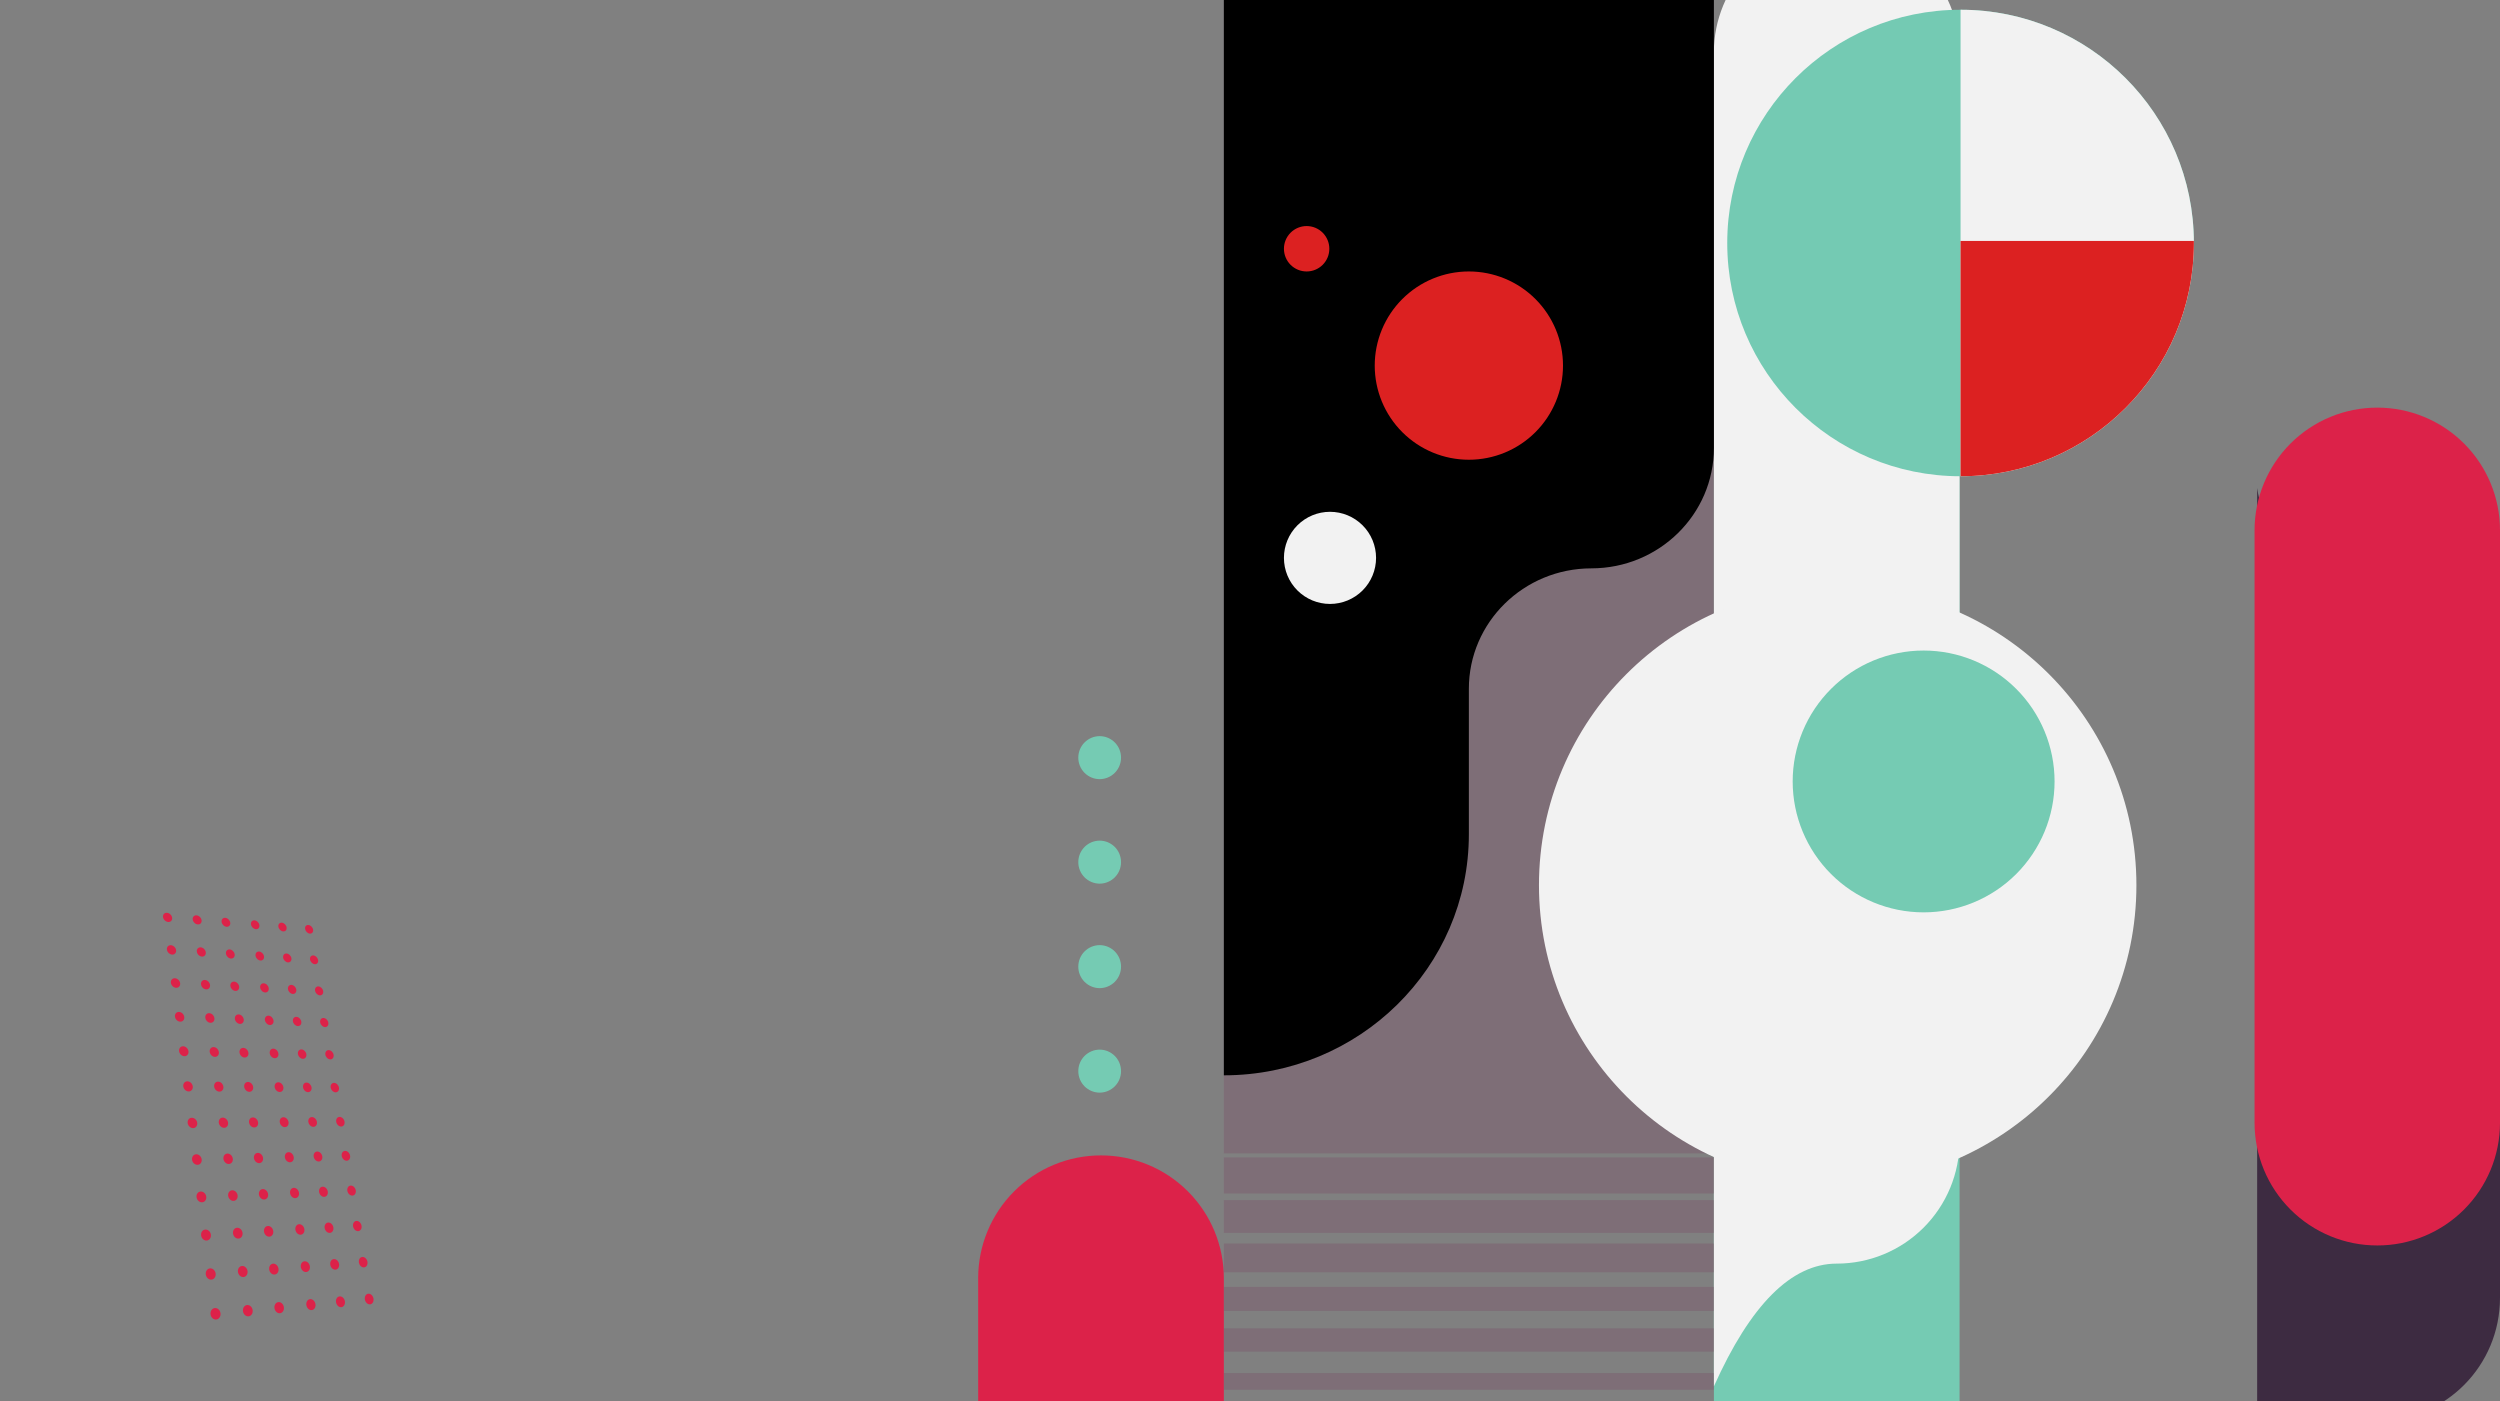 <svg xmlns="http://www.w3.org/2000/svg" xmlns:xlink="http://www.w3.org/1999/xlink" width="1927.086" height="1080" viewBox="0 0 1927.086 1080">
  <rect x="0" y="0" width="1927.086" height="1080" fill="#808080" stroke="none"/>
  <defs>
    <clipPath id="clip-path">
      <path id="Path_63" data-name="Path 63" d="M0-1442H1927.086V-362H0Z" transform="translate(3624 6194)" fill="#f2f2f2" clip-rule="evenodd"/>
    </clipPath>
    <clipPath id="clip-path-2">
      <path id="Path_6" data-name="Path 6" d="M515.24-923.287a94.645,94.645,0,0,1,94.692,94.6V10.067a94.645,94.645,0,0,1-94.692,94.6q-52.3,0-94.692,63.065V-828.689A94.645,94.645,0,0,1,515.24-923.287Z" transform="translate(-420.548 923.287)" fill="#75cbb3"/>
    </clipPath>
    <clipPath id="clip-path-3">
      <path id="Path_8" data-name="Path 8" d="M515.24-1200a94.659,94.659,0,0,1,94.692,94.628v839.039A94.66,94.66,0,0,1,515.24-171.7q-52.3,0-94.692,94.628V-1105.371A94.66,94.66,0,0,1,515.24-1200Z" transform="translate(-420.548 1200)" fill="#f2f2f2"/>
    </clipPath>
    <clipPath id="clip-path-4">
      <path id="Path_10" data-name="Path 10" d="M137.843-430.137a94.642,94.642,0,0,1,94.692,94.589v457.2a94.642,94.642,0,0,1-94.692,94.589H43.151V-335.548A94.642,94.642,0,0,1,137.843-430.137Z" transform="translate(-43.151 430.137)" fill="#dc2249"/>
    </clipPath>
    <clipPath id="clip-path-5">
      <path id="Path_12" data-name="Path 12" d="M546.917-132.115H169.178v-888.491H323.421v-5.421h223.5Zm0,3.088v27.79H169.178v-27.79Zm0,32.936v25.217H169.178V-96.091Zm0,33.451V-40.51H169.178V-62.64Zm0,33.451v18.527H169.178V-29.189Zm0,31.907V20.731H169.178V2.719Zm0,34.48V50.064H169.178V37.2ZM544.786,69.62A94.256,94.256,0,0,1,541.6,80.942H174.5a94.247,94.247,0,0,1-3.191-11.322Zm-14.049,32.936a95.069,95.069,0,0,1-6.67,8.749H192.028a95.1,95.1,0,0,1-6.674-8.749Zm-39.687,33.451a93.858,93.858,0,0,1-38.567,8.234H263.613a93.857,93.857,0,0,1-38.567-8.234Z" transform="translate(-169.178 1026.027)" fill="#7a4865"/>
    </clipPath>
    <clipPath id="clip-path-6">
      <path id="Path_15" data-name="Path 15" d="M169.178-1026.2H546.917v345.223c.039,51.26-42.241,92.846-94.435,92.885s-94.474,41.624-94.435,92.885v112.133c0,102.6-84.56,185.769-188.869,185.769Z" transform="translate(-169.178 1026.204)" fill="#141310"/>
    </clipPath>
    <clipPath id="clip-path-7">
      <rect id="Rectangle_1" data-name="Rectangle 1" width="388.031" height="840.014" fill="none"/>
    </clipPath>
    <clipPath id="clip-path-8">
      <path id="Path_14" data-name="Path 14" d="M169.178-196.806H546.917v-829.906H169.178Z" transform="translate(-169.178 1026.712)" fill="none"/>
    </clipPath>
    <clipPath id="clip-path-9">
      <path id="Path_17" data-name="Path 17" d="M859.8-655.885v543.577c-.017,52.279-41.922,94.646-93.6,94.628q-51.692,0-93.6,94.628V-736.567c6.867,46.37,46.235,80.678,92.58,80.682Z" transform="translate(-672.603 736.567)" fill="#3d2c42"/>
    </clipPath>
    <clipPath id="clip-path-10">
      <path id="Path_20" data-name="Path 20" d="M767.2-556.849a94.555,94.555,0,0,1,94.6,94.512V-5.53a94.555,94.555,0,0,1-94.6,94.512A94.555,94.555,0,0,1,672.6-5.529V-462.337A94.555,94.555,0,0,1,767.2-556.849Z" transform="translate(-672.602 556.849)" fill="#dc2249"/>
    </clipPath>
    <clipPath id="clip-path-11">
      <rect id="Rectangle_2" data-name="Rectangle 2" width="199.677" height="656.668" fill="#dc2249"/>
    </clipPath>
    <clipPath id="clip-path-12">
      <path id="Path_19" data-name="Path 19" d="M672.6,89.526H861.986V-556.849H672.6Z" transform="translate(-672.603 556.849)" fill="#dc2249"/>
    </clipPath>
    <clipPath id="clip-path-13">
      <path id="Path_22" data-name="Path 22" d="M110.989-450.942a16.526,16.526,0,0,1-16.468-16.583,16.526,16.526,0,0,1,16.468-16.583,16.526,16.526,0,0,1,16.468,16.583,16.526,16.526,0,0,1-16.468,16.583Zm0,80.549a16.526,16.526,0,0,1-16.468-16.583,16.526,16.526,0,0,1,16.468-16.583,16.526,16.526,0,0,1,16.468,16.583,16.526,16.526,0,0,1-16.468,16.583Zm0-241.646a16.526,16.526,0,0,1-16.468-16.583,16.526,16.526,0,0,1,16.468-16.584,16.526,16.526,0,0,1,16.468,16.584,16.526,16.526,0,0,1-16.468,16.583Zm0,80.549a16.526,16.526,0,0,1-16.468-16.583,16.526,16.526,0,0,1,16.468-16.584,16.526,16.526,0,0,1,16.468,16.583,16.526,16.526,0,0,1-16.468,16.583Z" transform="translate(-94.52 645.205)" fill="#75cbb3"/>
    </clipPath>
    <clipPath id="clip-path-14">
      <path id="Path_31" data-name="Path 31" d="M607.249-658.214c99.33,0,179.852-80.5,179.852-179.8s-80.522-179.8-179.852-179.8S427.4-937.311,427.4-838.011,507.919-658.214,607.249-658.214Z" transform="translate(-427.397 1017.808)" fill="#70c6ae"/>
    </clipPath>
    <clipPath id="clip-path-15">
      <rect id="Rectangle_3" data-name="Rectangle 3" width="564.035" height="1170.269" fill="#dc2249"/>
    </clipPath>
    <clipPath id="clip-path-16">
      <path id="Path_24" data-name="Path 24" d="M427.4-657.567H787.638v-360.241H427.4Z" transform="translate(-427.397 1017.808)" fill="none"/>
    </clipPath>
    <clipPath id="clip-path-17">
      <path id="Path_27" data-name="Path 27" d="M925.717-1026.2V48.229a94.659,94.659,0,0,1-94.659,94.659H641.74a94.659,94.659,0,0,1-94.659-94.659V-1026.205Z" transform="translate(-547.081 1026.205)" fill="#f2f2f2"/>
    </clipPath>
    <clipPath id="clip-path-18">
      <path id="Path_26" data-name="Path 26" d="M427.4-657.567H787.638v-360.241H427.4Z" transform="translate(-427.397 1017.808)" fill="#f2f2f2"/>
    </clipPath>
    <clipPath id="clip-path-19">
      <path id="Path_30" data-name="Path 30" d="M547.081-899.21H726.933v305.97H547.081Z" transform="translate(-547.081 899.21)" fill="none"/>
    </clipPath>
    <clipPath id="clip-path-21">
      <path id="Path_33" data-name="Path 33" d="M133.461,138.684a3.133,3.133,0,0,1-1.287-.291,4.061,4.061,0,0,1-1.143-.79,4.714,4.714,0,0,1-.875-1.17,4.66,4.66,0,0,1-.485-1.43,3.922,3.922,0,0,1,.024-1.424,3.039,3.039,0,0,1,.5-1.155,2.494,2.494,0,0,1,.888-.77,2.522,2.522,0,0,1,1.193-.269,3.141,3.141,0,0,1,1.283.3,4.069,4.069,0,0,1,1.137.789,4.719,4.719,0,0,1,.871,1.164,4.663,4.663,0,0,1,.485,1.423,3.932,3.932,0,0,1-.02,1.42,3.049,3.049,0,0,1-.493,1.156,2.463,2.463,0,0,1-2.077,1.052Zm-4.123-25.377A3.18,3.18,0,0,1,128.06,113a4.116,4.116,0,0,1-1.134-.792,4.717,4.717,0,0,1-.867-1.159,4.577,4.577,0,0,1-.479-1.407,3.782,3.782,0,0,1,.027-1.394,2.908,2.908,0,0,1,.5-1.123,2.418,2.418,0,0,1,.884-.74,2.514,2.514,0,0,1,1.186-.245,3.188,3.188,0,0,1,1.274.309,4.124,4.124,0,0,1,1.128.79,4.719,4.719,0,0,1,.863,1.154,4.579,4.579,0,0,1,.479,1.4,3.789,3.789,0,0,1-.022,1.39,2.915,2.915,0,0,1-.492,1.124,2.42,2.42,0,0,1-.88.745,2.509,2.509,0,0,1-1.186.251ZM125.292,88.4a3.226,3.226,0,0,1-1.269-.319,4.173,4.173,0,0,1-1.125-.793,4.719,4.719,0,0,1-.859-1.148,4.5,4.5,0,0,1-.473-1.385,3.646,3.646,0,0,1,.029-1.364,2.784,2.784,0,0,1,.5-1.091,2.346,2.346,0,0,1,.879-.71,2.508,2.508,0,0,1,1.178-.221,3.234,3.234,0,0,1,1.265.323,4.177,4.177,0,0,1,1.119.791,4.72,4.72,0,0,1,.855,1.143A4.5,4.5,0,0,1,127.861,85a3.655,3.655,0,0,1-.025,1.361,2.792,2.792,0,0,1-.491,1.093,2.349,2.349,0,0,1-.875.716A2.5,2.5,0,0,1,125.292,88.4Zm-3.973-24.455a3.274,3.274,0,0,1-1.26-.333,4.226,4.226,0,0,1-1.116-.794,4.719,4.719,0,0,1-.851-1.138,4.415,4.415,0,0,1-.467-1.364,3.518,3.518,0,0,1,.032-1.335,2.666,2.666,0,0,1,.5-1.061,2.28,2.28,0,0,1,.875-.682,2.5,2.5,0,0,1,1.171-.2,3.283,3.283,0,0,1,1.256.336,4.23,4.23,0,0,1,1.11.792,4.72,4.72,0,0,1,.848,1.133,4.418,4.418,0,0,1,.467,1.358,3.527,3.527,0,0,1-.027,1.332,2.674,2.674,0,0,1-.49,1.063,2.281,2.281,0,0,1-.871.687,2.5,2.5,0,0,1-1.171.2Zm-3.9-24.013a3.324,3.324,0,0,1-1.251-.345,4.278,4.278,0,0,1-1.107-.795,4.718,4.718,0,0,1-.844-1.128,4.336,4.336,0,0,1-.462-1.343,3.4,3.4,0,0,1,.034-1.307,2.557,2.557,0,0,1,.494-1.032,2.217,2.217,0,0,1,.871-.654,2.5,2.5,0,0,1,1.163-.176,3.332,3.332,0,0,1,1.247.348,4.283,4.283,0,0,1,1.1.793,4.722,4.722,0,0,1,.84,1.123,4.34,4.34,0,0,1,.462,1.337,3.4,3.4,0,0,1-.03,1.3,2.563,2.563,0,0,1-.489,1.033,2.217,2.217,0,0,1-.867.659A2.5,2.5,0,0,1,117.418,39.929Zm-3.831-23.582a3.373,3.373,0,0,1-1.242-.358,4.33,4.33,0,0,1-1.1-.8,4.719,4.719,0,0,1-.836-1.118,4.262,4.262,0,0,1-.456-1.323,3.277,3.277,0,0,1,.036-1.28,2.45,2.45,0,0,1,.493-1,2.159,2.159,0,0,1,.866-.628,2.506,2.506,0,0,1,1.156-.155,3.382,3.382,0,0,1,1.238.36,4.337,4.337,0,0,1,1.093.794,4.721,4.721,0,0,1,.832,1.113,4.267,4.267,0,0,1,.456,1.317,3.286,3.286,0,0,1-.032,1.278,2.457,2.457,0,0,1-.487,1,2.159,2.159,0,0,1-.862.633A2.5,2.5,0,0,1,113.587,16.347Zm-1.372,122.211a3.235,3.235,0,0,1-1.319-.3,4.117,4.117,0,0,1-1.166-.8,4.716,4.716,0,0,1-.887-1.185,4.639,4.639,0,0,1-.483-1.449,3.926,3.926,0,0,1,.039-1.443,3.091,3.091,0,0,1,.524-1.17,2.589,2.589,0,0,1,.92-.78,2.635,2.635,0,0,1,1.228-.273,3.242,3.242,0,0,1,1.314.3,4.122,4.122,0,0,1,1.16.8,4.717,4.717,0,0,1,.883,1.18,4.641,4.641,0,0,1,.483,1.442,3.932,3.932,0,0,1-.035,1.438,3.1,3.1,0,0,1-.517,1.171,2.594,2.594,0,0,1-.915.786,2.629,2.629,0,0,1-1.227.281Zm-3.977-25.713a3.28,3.28,0,0,1-1.309-.31,4.173,4.173,0,0,1-1.156-.8,4.719,4.719,0,0,1-.879-1.174,4.556,4.556,0,0,1-.477-1.426,3.784,3.784,0,0,1,.042-1.412,2.958,2.958,0,0,1,.523-1.137,2.509,2.509,0,0,1,.915-.749,2.626,2.626,0,0,1,1.22-.248,3.288,3.288,0,0,1,1.3.314,4.175,4.175,0,0,1,1.15.8,4.72,4.72,0,0,1,.875,1.169,4.557,4.557,0,0,1,.477,1.419,3.79,3.79,0,0,1-.037,1.408,2.966,2.966,0,0,1-.516,1.139,2.512,2.512,0,0,1-.91.755,2.62,2.62,0,0,1-1.219.255Zm-3.9-25.233a3.328,3.328,0,0,1-1.3-.324,4.23,4.23,0,0,1-1.147-.8,4.72,4.72,0,0,1-.871-1.164,4.472,4.472,0,0,1-.471-1.4,3.649,3.649,0,0,1,.044-1.381,2.83,2.83,0,0,1,.521-1.105,2.436,2.436,0,0,1,.91-.719,2.62,2.62,0,0,1,1.212-.223,3.336,3.336,0,0,1,1.3.328,4.23,4.23,0,0,1,1.141.8,4.72,4.72,0,0,1,.867,1.158,4.474,4.474,0,0,1,.472,1.4,3.656,3.656,0,0,1-.039,1.377,2.839,2.839,0,0,1-.514,1.106,2.438,2.438,0,0,1-.905.724,2.612,2.612,0,0,1-1.211.231ZM100.5,62.846a3.376,3.376,0,0,1-1.29-.338,4.284,4.284,0,0,1-1.138-.8,4.721,4.721,0,0,1-.863-1.153,4.392,4.392,0,0,1-.466-1.381,3.519,3.519,0,0,1,.046-1.352,2.713,2.713,0,0,1,.519-1.074,2.368,2.368,0,0,1,.905-.69,2.616,2.616,0,0,1,1.2-.2,3.384,3.384,0,0,1,1.286.341,4.283,4.283,0,0,1,1.132.8,4.719,4.719,0,0,1,.859,1.148,4.393,4.393,0,0,1,.466,1.375,3.526,3.526,0,0,1-.041,1.348,2.72,2.72,0,0,1-.513,1.075,2.367,2.367,0,0,1-.9.7,2.609,2.609,0,0,1-1.2.207ZM96.743,38.533a3.425,3.425,0,0,1-1.281-.351,4.337,4.337,0,0,1-1.128-.806,4.72,4.72,0,0,1-.855-1.142,4.315,4.315,0,0,1-.46-1.36,3.4,3.4,0,0,1,.048-1.323,2.6,2.6,0,0,1,.518-1.044,2.3,2.3,0,0,1,.9-.661,2.615,2.615,0,0,1,1.2-.177,3.435,3.435,0,0,1,1.277.354,4.339,4.339,0,0,1,1.123.8,4.72,4.72,0,0,1,.851,1.137,4.316,4.316,0,0,1,.46,1.354,3.4,3.4,0,0,1-.044,1.319,2.606,2.606,0,0,1-.511,1.045,2.3,2.3,0,0,1-.9.667,2.606,2.606,0,0,1-1.2.184ZM93.051,14.662A3.475,3.475,0,0,1,91.78,14.3a4.391,4.391,0,0,1-1.119-.807,4.721,4.721,0,0,1-.847-1.132,4.24,4.24,0,0,1-.455-1.339,3.275,3.275,0,0,1,.05-1.3,2.493,2.493,0,0,1,.516-1.015,2.243,2.243,0,0,1,.9-.634,2.616,2.616,0,0,1,1.189-.155,3.484,3.484,0,0,1,1.267.366,4.395,4.395,0,0,1,1.114.8,4.721,4.721,0,0,1,.843,1.127,4.241,4.241,0,0,1,.455,1.333,3.281,3.281,0,0,1-.046,1.292,2.5,2.5,0,0,1-.51,1.016,2.244,2.244,0,0,1-.891.64,2.606,2.606,0,0,1-1.188.162ZM90.393,138.428a3.34,3.34,0,0,1-1.352-.3,4.174,4.174,0,0,1-1.189-.812,4.719,4.719,0,0,1-.9-1.2,4.615,4.615,0,0,1-.482-1.468,3.929,3.929,0,0,1,.055-1.462A3.148,3.148,0,0,1,87.076,132a2.689,2.689,0,0,1,.953-.79,2.755,2.755,0,0,1,1.264-.276,3.346,3.346,0,0,1,1.347.3,4.18,4.18,0,0,1,1.183.81,4.72,4.72,0,0,1,.9,1.2A4.616,4.616,0,0,1,93.2,134.7a3.933,3.933,0,0,1-.05,1.458,3.156,3.156,0,0,1-.543,1.187,2.692,2.692,0,0,1-.948.8,2.749,2.749,0,0,1-1.263.284ZM86.57,112.371a3.387,3.387,0,0,1-1.342-.315,4.232,4.232,0,0,1-1.18-.813,4.722,4.722,0,0,1-.891-1.19,4.53,4.53,0,0,1-.476-1.445,3.785,3.785,0,0,1,.057-1.43,3.011,3.011,0,0,1,.549-1.152,2.608,2.608,0,0,1,.948-.758,2.744,2.744,0,0,1,1.256-.25,3.394,3.394,0,0,1,1.337.318,4.235,4.235,0,0,1,1.173.812,4.719,4.719,0,0,1,.887,1.184,4.531,4.531,0,0,1,.476,1.438,3.793,3.793,0,0,1-.052,1.426,3.019,3.019,0,0,1-.541,1.153,2.61,2.61,0,0,1-.943.765,2.739,2.739,0,0,1-1.255.258Zm-3.75-25.564a3.435,3.435,0,0,1-1.332-.329,4.287,4.287,0,0,1-1.17-.815,4.722,4.722,0,0,1-.882-1.179,4.447,4.447,0,0,1-.47-1.422,3.647,3.647,0,0,1,.059-1.4,2.884,2.884,0,0,1,.547-1.119,2.533,2.533,0,0,1,.942-.727,2.737,2.737,0,0,1,1.247-.225,3.442,3.442,0,0,1,1.327.333,4.29,4.29,0,0,1,1.164.813,4.721,4.721,0,0,1,.878,1.173,4.447,4.447,0,0,1,.47,1.415,3.654,3.654,0,0,1-.054,1.395,2.889,2.889,0,0,1-.54,1.12,2.531,2.531,0,0,1-.937.733,2.73,2.73,0,0,1-1.246.233Zm-3.68-25.085a3.483,3.483,0,0,1-1.322-.343,4.342,4.342,0,0,1-1.16-.816,4.724,4.724,0,0,1-.874-1.168,4.366,4.366,0,0,1-.464-1.4,3.517,3.517,0,0,1,.061-1.369,2.763,2.763,0,0,1,.545-1.087,2.461,2.461,0,0,1,.937-.7,2.732,2.732,0,0,1,1.239-.2,3.491,3.491,0,0,1,1.317.346,4.345,4.345,0,0,1,1.154.814,4.72,4.72,0,0,1,.87,1.163,4.365,4.365,0,0,1,.464,1.393,3.522,3.522,0,0,1-.056,1.365,2.768,2.768,0,0,1-.538,1.088,2.46,2.46,0,0,1-.932.7,2.725,2.725,0,0,1-1.238.209ZM75.529,37.1a3.534,3.534,0,0,1-1.312-.356,4.395,4.395,0,0,1-1.151-.817,4.723,4.723,0,0,1-.866-1.157,4.289,4.289,0,0,1-.459-1.377,3.389,3.389,0,0,1,.063-1.34A2.647,2.647,0,0,1,72.348,31a2.394,2.394,0,0,1,.931-.669,2.731,2.731,0,0,1,1.23-.178,3.542,3.542,0,0,1,1.307.36,4.4,4.4,0,0,1,1.145.815,4.721,4.721,0,0,1,.862,1.152,4.289,4.289,0,0,1,.459,1.371,3.4,3.4,0,0,1-.058,1.336,2.651,2.651,0,0,1-.536,1.058,2.393,2.393,0,0,1-.927.674,2.722,2.722,0,0,1-1.23.185ZM71.984,12.935a3.585,3.585,0,0,1-1.3-.369,4.448,4.448,0,0,1-1.141-.818,4.723,4.723,0,0,1-.858-1.147,4.211,4.211,0,0,1-.453-1.356,3.269,3.269,0,0,1,.065-1.311,2.538,2.538,0,0,1,.541-1.026,2.332,2.332,0,0,1,.926-.641,2.731,2.731,0,0,1,1.222-.156,3.591,3.591,0,0,1,1.3.372,4.452,4.452,0,0,1,1.135.816,4.723,4.723,0,0,1,.854,1.142,4.213,4.213,0,0,1,.453,1.35,3.275,3.275,0,0,1-.06,1.307,2.542,2.542,0,0,1-.534,1.028,2.331,2.331,0,0,1-.921.646,2.722,2.722,0,0,1-1.221.163Zm-5,125.354a3.457,3.457,0,0,1-1.388-.3,4.237,4.237,0,0,1-1.215-.823,4.722,4.722,0,0,1-.913-1.219,4.592,4.592,0,0,1-.48-1.489,3.935,3.935,0,0,1,.073-1.483,3.211,3.211,0,0,1,.579-1.2,2.8,2.8,0,0,1,.99-.8,2.887,2.887,0,0,1,1.3-.28,3.462,3.462,0,0,1,1.383.308,4.24,4.24,0,0,1,1.209.822,4.722,4.722,0,0,1,.908,1.213,4.6,4.6,0,0,1,.48,1.482,3.943,3.943,0,0,1-.067,1.478,3.221,3.221,0,0,1-.572,1.2,2.8,2.8,0,0,1-.984.808,2.883,2.883,0,0,1-1.3.288Zm-3.65-26.426a3.5,3.5,0,0,1-1.377-.319,4.3,4.3,0,0,1-1.2-.825,4.722,4.722,0,0,1-.9-1.207,4.5,4.5,0,0,1-.474-1.465,3.788,3.788,0,0,1,.075-1.45,3.072,3.072,0,0,1,.577-1.168,2.717,2.717,0,0,1,.983-.769,2.876,2.876,0,0,1,1.295-.253,3.509,3.509,0,0,1,1.372.323,4.3,4.3,0,0,1,1.2.823,4.723,4.723,0,0,1,.9,1.2,4.509,4.509,0,0,1,.474,1.458,3.8,3.8,0,0,1-.069,1.446,3.079,3.079,0,0,1-.57,1.169,2.719,2.719,0,0,1-.978.775,2.87,2.87,0,0,1-1.294.262Zm-3.58-25.919a3.552,3.552,0,0,1-1.367-.334,4.351,4.351,0,0,1-1.195-.826,4.723,4.723,0,0,1-.9-1.2,4.421,4.421,0,0,1-.468-1.441,3.65,3.65,0,0,1,.076-1.418,2.941,2.941,0,0,1,.575-1.134,2.638,2.638,0,0,1,.977-.737,2.868,2.868,0,0,1,1.286-.228,3.559,3.559,0,0,1,1.362.338,4.352,4.352,0,0,1,1.188.825,4.723,4.723,0,0,1,.891,1.19,4.425,4.425,0,0,1,.468,1.435,3.658,3.658,0,0,1-.071,1.414,2.947,2.947,0,0,1-.568,1.135,2.638,2.638,0,0,1-.972.743,2.861,2.861,0,0,1-1.285.235ZM56.239,60.516a3.6,3.6,0,0,1-1.356-.349A4.407,4.407,0,0,1,53.7,59.34a4.724,4.724,0,0,1-.887-1.184,4.34,4.34,0,0,1-.462-1.418,3.515,3.515,0,0,1,.078-1.387,2.816,2.816,0,0,1,.572-1.1,2.564,2.564,0,0,1,.971-.706,2.863,2.863,0,0,1,1.277-.2,3.608,3.608,0,0,1,1.351.352,4.408,4.408,0,0,1,1.178.826,4.721,4.721,0,0,1,.882,1.179,4.344,4.344,0,0,1,.463,1.412,3.526,3.526,0,0,1-.073,1.383,2.822,2.822,0,0,1-.565,1.1,2.563,2.563,0,0,1-.966.712,2.854,2.854,0,0,1-1.276.21ZM52.793,35.567a3.651,3.651,0,0,1-1.346-.362,4.46,4.46,0,0,1-1.175-.829,4.722,4.722,0,0,1-.878-1.173,4.261,4.261,0,0,1-.457-1.4,3.389,3.389,0,0,1,.079-1.357,2.7,2.7,0,0,1,.57-1.069,2.494,2.494,0,0,1,.965-.676,2.86,2.86,0,0,1,1.268-.179,3.658,3.658,0,0,1,1.341.366,4.462,4.462,0,0,1,1.168.827,4.723,4.723,0,0,1,.874,1.168,4.267,4.267,0,0,1,.457,1.389,3.4,3.4,0,0,1-.075,1.353,2.705,2.705,0,0,1-.563,1.071,2.5,2.5,0,0,1-.96.682,2.852,2.852,0,0,1-1.267.186ZM49.411,11.083a3.7,3.7,0,0,1-1.335-.375,4.515,4.515,0,0,1-1.165-.829,4.722,4.722,0,0,1-.87-1.163,4.183,4.183,0,0,1-.451-1.374,3.267,3.267,0,0,1,.081-1.328,2.587,2.587,0,0,1,.567-1.039,2.43,2.43,0,0,1,.959-.648,2.86,2.86,0,0,1,1.259-.156,3.709,3.709,0,0,1,1.33.378,4.517,4.517,0,0,1,1.159.828,4.726,4.726,0,0,1,.866,1.157A4.19,4.19,0,0,1,52.263,7.9a3.275,3.275,0,0,1-.076,1.324,2.593,2.593,0,0,1-.56,1.04,2.429,2.429,0,0,1-.954.653,2.85,2.85,0,0,1-1.258.163ZM43.905,138.151a3.573,3.573,0,0,1-1.424-.308,4.3,4.3,0,0,1-1.241-.835,4.725,4.725,0,0,1-.925-1.236,4.568,4.568,0,0,1-.478-1.51,3.942,3.942,0,0,1,.091-1.5,3.274,3.274,0,0,1,.608-1.219,2.915,2.915,0,0,1,1.026-.812,3.023,3.023,0,0,1,1.343-.284,3.581,3.581,0,0,1,1.419.312,4.3,4.3,0,0,1,1.234.833,4.723,4.723,0,0,1,.921,1.23,4.57,4.57,0,0,1,.478,1.5,3.947,3.947,0,0,1-.085,1.5,3.283,3.283,0,0,1-.6,1.221,2.918,2.918,0,0,1-1.02.819,3.018,3.018,0,0,1-1.343.292Zm-3.474-26.79a3.62,3.62,0,0,1-1.412-.324,4.358,4.358,0,0,1-1.23-.836,4.724,4.724,0,0,1-.916-1.224,4.48,4.48,0,0,1-.472-1.485,3.792,3.792,0,0,1,.092-1.47,3.133,3.133,0,0,1,.605-1.183,2.828,2.828,0,0,1,1.019-.779,3.009,3.009,0,0,1,1.334-.256,3.627,3.627,0,0,1,1.407.328,4.359,4.359,0,0,1,1.223.835,4.723,4.723,0,0,1,.912,1.218,4.481,4.481,0,0,1,.472,1.478,3.8,3.8,0,0,1-.086,1.466,3.139,3.139,0,0,1-.6,1.185,2.829,2.829,0,0,1-1.014.785,3,3,0,0,1-1.333.265ZM37.025,85.092a3.669,3.669,0,0,1-1.4-.339,4.414,4.414,0,0,1-1.219-.838A4.725,4.725,0,0,1,33.5,82.7a4.4,4.4,0,0,1-.466-1.461,3.653,3.653,0,0,1,.093-1.437,3,3,0,0,1,.6-1.149,2.746,2.746,0,0,1,1.012-.746,3,3,0,0,1,1.324-.23,3.676,3.676,0,0,1,1.4.343,4.415,4.415,0,0,1,1.213.836,4.725,4.725,0,0,1,.9,1.206,4.4,4.4,0,0,1,.466,1.454,3.66,3.66,0,0,1-.088,1.433,3,3,0,0,1-.6,1.15,2.746,2.746,0,0,1-1.007.752,2.994,2.994,0,0,1-1.323.238ZM33.684,59.328a3.718,3.718,0,0,1-1.39-.354,4.47,4.47,0,0,1-1.209-.839,4.723,4.723,0,0,1-.9-1.2,4.313,4.313,0,0,1-.46-1.437,3.516,3.516,0,0,1,.095-1.405,2.872,2.872,0,0,1,.6-1.115,2.67,2.67,0,0,1,1.006-.714,2.994,2.994,0,0,1,1.314-.2,3.726,3.726,0,0,1,1.385.358,4.471,4.471,0,0,1,1.2.837,4.724,4.724,0,0,1,.894,1.195,4.317,4.317,0,0,1,.46,1.43,3.525,3.525,0,0,1-.089,1.4A2.877,2.877,0,0,1,36,58.4a2.668,2.668,0,0,1-1,.721,2.987,2.987,0,0,1-1.314.212ZM30.407,34.056a3.77,3.77,0,0,1-1.379-.368,4.523,4.523,0,0,1-1.2-.84,4.725,4.725,0,0,1-.89-1.189,4.233,4.233,0,0,1-.454-1.414,3.388,3.388,0,0,1,.1-1.374,2.752,2.752,0,0,1,.6-1.082,2.6,2.6,0,0,1,1-.684,2.991,2.991,0,0,1,1.3-.18,3.778,3.778,0,0,1,1.374.372,4.526,4.526,0,0,1,1.192.838,4.728,4.728,0,0,1,.886,1.184,4.238,4.238,0,0,1,.455,1.407A3.4,3.4,0,0,1,33.3,32.1a2.757,2.757,0,0,1-.59,1.084,2.6,2.6,0,0,1-.994.69,2.983,2.983,0,0,1-1.3.188ZM27.192,9.261a3.82,3.82,0,0,1-1.368-.382,4.578,4.578,0,0,1-1.188-.841,4.726,4.726,0,0,1-.882-1.178A4.156,4.156,0,0,1,23.3,5.469a3.265,3.265,0,0,1,.1-1.344A2.639,2.639,0,0,1,24,3.074a2.532,2.532,0,0,1,.993-.655,2.989,2.989,0,0,1,1.295-.156,3.828,3.828,0,0,1,1.363.385,4.58,4.58,0,0,1,1.182.839,4.727,4.727,0,0,1,.878,1.172,4.161,4.161,0,0,1,.449,1.385,3.273,3.273,0,0,1-.092,1.34,2.643,2.643,0,0,1-.587,1.052,2.53,2.53,0,0,1-.988.66,2.98,2.98,0,0,1-1.295.164ZM20.182,138.01a3.7,3.7,0,0,1-1.461-.313,4.363,4.363,0,0,1-1.267-.847,4.725,4.725,0,0,1-.939-1.253,4.544,4.544,0,0,1-.475-1.531,3.949,3.949,0,0,1,.109-1.525,3.347,3.347,0,0,1,.639-1.236,3.035,3.035,0,0,1,1.064-.824,3.166,3.166,0,0,1,1.385-.288,3.7,3.7,0,0,1,1.456.317,4.368,4.368,0,0,1,1.26.845,4.724,4.724,0,0,1,.934,1.247,4.546,4.546,0,0,1,.476,1.524,3.956,3.956,0,0,1-.1,1.521,3.351,3.351,0,0,1-.632,1.238,3.038,3.038,0,0,1-1.059.83,3.162,3.162,0,0,1-1.385.3ZM16.9,110.846a3.743,3.743,0,0,1-1.449-.329,4.419,4.419,0,0,1-1.256-.848,4.726,4.726,0,0,1-.929-1.241,4.456,4.456,0,0,1-.469-1.506,3.8,3.8,0,0,1,.11-1.49,3.2,3.2,0,0,1,.635-1.2,2.945,2.945,0,0,1,1.056-.789,3.152,3.152,0,0,1,1.374-.259,3.751,3.751,0,0,1,1.444.333,4.424,4.424,0,0,1,1.249.847,4.724,4.724,0,0,1,.925,1.235,4.459,4.459,0,0,1,.47,1.5,3.806,3.806,0,0,1-.1,1.486,3.205,3.205,0,0,1-.628,1.2,2.945,2.945,0,0,1-1.052.8,3.147,3.147,0,0,1-1.375.267ZM13.674,84.218a3.793,3.793,0,0,1-1.437-.345,4.476,4.476,0,0,1-1.245-.85,4.727,4.727,0,0,1-.92-1.229,4.372,4.372,0,0,1-.463-1.481,3.658,3.658,0,0,1,.112-1.456,3.062,3.062,0,0,1,.632-1.164,2.86,2.86,0,0,1,1.049-.755,3.141,3.141,0,0,1,1.364-.232,3.8,3.8,0,0,1,1.432.349,4.481,4.481,0,0,1,1.238.848,4.727,4.727,0,0,1,.916,1.223,4.374,4.374,0,0,1,.464,1.473,3.663,3.663,0,0,1-.106,1.452,3.067,3.067,0,0,1-.625,1.165,2.861,2.861,0,0,1-1.045.761,3.135,3.135,0,0,1-1.364.239ZM10.515,58.109a3.842,3.842,0,0,1-1.425-.36A4.533,4.533,0,0,1,7.856,56.9a4.729,4.729,0,0,1-.911-1.217,4.29,4.29,0,0,1-.457-1.456A3.522,3.522,0,0,1,6.6,52.8a2.934,2.934,0,0,1,.629-1.129,2.782,2.782,0,0,1,1.042-.723,3.134,3.134,0,0,1,1.353-.206,3.85,3.85,0,0,1,1.42.363,4.536,4.536,0,0,1,1.227.849,4.725,4.725,0,0,1,.907,1.211,4.29,4.29,0,0,1,.458,1.449,3.527,3.527,0,0,1-.107,1.42,2.936,2.936,0,0,1-.622,1.131,2.781,2.781,0,0,1-1.038.729,3.128,3.128,0,0,1-1.354.213Zm-3.1-25.6A3.894,3.894,0,0,1,6,32.13a4.588,4.588,0,0,1-1.223-.852,4.729,4.729,0,0,1-.9-1.205,4.21,4.21,0,0,1-.452-1.433,3.392,3.392,0,0,1,.114-1.392,2.812,2.812,0,0,1,.625-1.1A2.708,2.708,0,0,1,5.2,25.461a3.13,3.13,0,0,1,1.343-.181,3.9,3.9,0,0,1,1.409.378,4.591,4.591,0,0,1,1.216.85,4.728,4.728,0,0,1,.9,1.2,4.211,4.211,0,0,1,.452,1.426,3.4,3.4,0,0,1-.109,1.388,2.813,2.813,0,0,1-.619,1.1,2.706,2.706,0,0,1-1.03.7,3.123,3.123,0,0,1-1.344.188ZM4.379,7.391A3.946,3.946,0,0,1,2.977,7a4.644,4.644,0,0,1-1.212-.853A4.729,4.729,0,0,1,.871,4.955a4.132,4.132,0,0,1-.446-1.41A3.267,3.267,0,0,1,.539,2.185a2.7,2.7,0,0,1,.622-1.063A2.638,2.638,0,0,1,2.189.46,3.128,3.128,0,0,1,3.521.3a3.954,3.954,0,0,1,1.4.391,4.648,4.648,0,0,1,1.206.851,4.726,4.726,0,0,1,.889,1.188,4.135,4.135,0,0,1,.447,1.4A3.273,3.273,0,0,1,7.351,5.5,2.7,2.7,0,0,1,6.736,6.56a2.636,2.636,0,0,1-1.023.667,3.12,3.12,0,0,1-1.333.163ZM160.01,302.116a2.881,2.881,0,0,1-1.345-.191,3.73,3.73,0,0,1-1.2-.776,4.711,4.711,0,0,1-.928-1.239,5.23,5.23,0,0,1-.524-1.578,4.91,4.91,0,0,1,.007-1.627,4,4,0,0,1,.5-1.372,3.081,3.081,0,0,1,.916-.975,2.635,2.635,0,0,1,1.24-.438,2.885,2.885,0,0,1,1.34.2,3.736,3.736,0,0,1,1.2.775,4.714,4.714,0,0,1,.923,1.233,5.23,5.23,0,0,1,.524,1.57,4.919,4.919,0,0,1,0,1.622,4.011,4.011,0,0,1-.5,1.373,3.091,3.091,0,0,1-.911.982,2.635,2.635,0,0,1-1.239.446Zm-4.628-28.491a2.92,2.92,0,0,1-1.335-.21,3.787,3.787,0,0,1-1.191-.779,4.713,4.713,0,0,1-.919-1.227,5.128,5.128,0,0,1-.517-1.552,4.727,4.727,0,0,1,.01-1.591,3.814,3.814,0,0,1,.5-1.333,2.966,2.966,0,0,1,.911-.938,2.608,2.608,0,0,1,1.232-.407,2.926,2.926,0,0,1,1.33.215,3.793,3.793,0,0,1,1.185.778,4.716,4.716,0,0,1,.914,1.221,5.129,5.129,0,0,1,.517,1.544,4.734,4.734,0,0,1-.005,1.586,3.825,3.825,0,0,1-.5,1.334,2.976,2.976,0,0,1-.907.944A2.607,2.607,0,0,1,155.382,273.625Zm-4.538-27.935a2.96,2.96,0,0,1-1.325-.227,3.841,3.841,0,0,1-1.182-.782,4.713,4.713,0,0,1-.91-1.215,5.029,5.029,0,0,1-.51-1.526,4.553,4.553,0,0,1,.013-1.556,3.643,3.643,0,0,1,.5-1.3,2.859,2.859,0,0,1,.907-.9,2.584,2.584,0,0,1,1.224-.378,2.966,2.966,0,0,1,1.321.232,3.848,3.848,0,0,1,1.175.781,4.715,4.715,0,0,1,.905,1.209,5.028,5.028,0,0,1,.51,1.518,4.559,4.559,0,0,1-.008,1.551,3.654,3.654,0,0,1-.5,1.3,2.868,2.868,0,0,1-.9.908A2.582,2.582,0,0,1,150.844,245.69Zm-4.45-27.4a3,3,0,0,1-1.316-.244,3.9,3.9,0,0,1-1.172-.784,4.714,4.714,0,0,1-.9-1.2,4.933,4.933,0,0,1-.5-1.5,4.385,4.385,0,0,1,.016-1.521,3.48,3.48,0,0,1,.5-1.259,2.759,2.759,0,0,1,.9-.868,2.564,2.564,0,0,1,1.216-.349,3.008,3.008,0,0,1,1.311.249,3.9,3.9,0,0,1,1.165.783,4.716,4.716,0,0,1,.9,1.2,4.933,4.933,0,0,1,.5,1.494A4.392,4.392,0,0,1,149,215.8a3.49,3.49,0,0,1-.5,1.26,2.766,2.766,0,0,1-.9.874,2.561,2.561,0,0,1-1.216.357Zm-4.365-26.872a3.044,3.044,0,0,1-1.306-.261,3.95,3.95,0,0,1-1.162-.786,4.713,4.713,0,0,1-.892-1.192,4.841,4.841,0,0,1-.5-1.477,4.226,4.226,0,0,1,.019-1.488,3.326,3.326,0,0,1,.5-1.223,2.666,2.666,0,0,1,.9-.834,2.547,2.547,0,0,1,1.208-.322,3.051,3.051,0,0,1,1.3.265,3.958,3.958,0,0,1,1.156.785,4.715,4.715,0,0,1,.888,1.186,4.844,4.844,0,0,1,.5,1.47,4.233,4.233,0,0,1-.014,1.484,3.335,3.335,0,0,1-.5,1.225,2.671,2.671,0,0,1-.893.84,2.544,2.544,0,0,1-1.208.329Zm-4.283-26.362a3.087,3.087,0,0,1-1.3-.276A4.007,4.007,0,0,1,135.3,164a4.771,4.771,0,0,1-1.375-2.634,4.07,4.07,0,0,1,.022-1.456,3.178,3.178,0,0,1,.5-1.189,2.576,2.576,0,0,1,.893-.8,2.532,2.532,0,0,1,1.2-.3,3.1,3.1,0,0,1,1.292.28,4.014,4.014,0,0,1,1.147.787,4.771,4.771,0,0,1,1.371,2.621,4.08,4.08,0,0,1-.017,1.452,3.19,3.19,0,0,1-.494,1.19,2.583,2.583,0,0,1-.889.807A2.528,2.528,0,0,1,137.746,165.06Zm.109,139.242a2.979,2.979,0,0,1-1.38-.192,3.782,3.782,0,0,1-1.227-.786,4.711,4.711,0,0,1-.941-1.256,5.212,5.212,0,0,1-.523-1.6,4.926,4.926,0,0,1,.023-1.652,4.069,4.069,0,0,1,.532-1.394,3.2,3.2,0,0,1,.951-.991,2.757,2.757,0,0,1,1.278-.446,2.985,2.985,0,0,1,1.375.2,3.788,3.788,0,0,1,1.22.785,4.714,4.714,0,0,1,.936,1.25,5.214,5.214,0,0,1,.523,1.593,4.932,4.932,0,0,1-.018,1.647,4.08,4.08,0,0,1-.526,1.395,3.206,3.206,0,0,1-.946,1,2.757,2.757,0,0,1-1.278.454Zm-4.472-28.913a3.019,3.019,0,0,1-1.37-.211,3.839,3.839,0,0,1-1.216-.789,4.714,4.714,0,0,1-.932-1.244,5.111,5.111,0,0,1-.516-1.574,4.741,4.741,0,0,1,.026-1.615,3.883,3.883,0,0,1,.531-1.354,3.077,3.077,0,0,1,.946-.953,2.728,2.728,0,0,1,1.269-.414,3.024,3.024,0,0,1,1.365.216,3.844,3.844,0,0,1,1.21.788,4.714,4.714,0,0,1,.927,1.238,5.11,5.11,0,0,1,.516,1.566,4.747,4.747,0,0,1-.021,1.61,3.9,3.9,0,0,1-.525,1.355,3.085,3.085,0,0,1-.941.959,2.727,2.727,0,0,1-1.27.423ZM129,247.048a3.058,3.058,0,0,1-1.359-.23,3.9,3.9,0,0,1-1.206-.792,4.715,4.715,0,0,1-.922-1.232,5.01,5.01,0,0,1-.509-1.548,4.564,4.564,0,0,1,.029-1.578,3.709,3.709,0,0,1,.53-1.315,2.966,2.966,0,0,1,.941-.916,2.7,2.7,0,0,1,1.261-.384,3.065,3.065,0,0,1,1.355.234,3.9,3.9,0,0,1,1.2.791,4.714,4.714,0,0,1,.918,1.226,5.009,5.009,0,0,1,.509,1.54,4.57,4.57,0,0,1-.024,1.574,3.718,3.718,0,0,1-.523,1.316,2.973,2.973,0,0,1-.936.922,2.7,2.7,0,0,1-1.261.392Zm-4.3-27.787a3.1,3.1,0,0,1-1.349-.247,3.951,3.951,0,0,1-1.2-.795,4.714,4.714,0,0,1-.913-1.22,4.913,4.913,0,0,1-.5-1.522,4.4,4.4,0,0,1,.032-1.543,3.543,3.543,0,0,1,.529-1.277,2.862,2.862,0,0,1,.935-.88,2.68,2.68,0,0,1,1.253-.355,3.107,3.107,0,0,1,1.345.252,3.955,3.955,0,0,1,1.189.793,4.715,4.715,0,0,1,.909,1.214,4.913,4.913,0,0,1,.5,1.515,4.4,4.4,0,0,1-.027,1.538,3.551,3.551,0,0,1-.522,1.278,2.868,2.868,0,0,1-.931.887,2.679,2.679,0,0,1-1.253.363Zm-4.215-27.248a3.144,3.144,0,0,1-1.339-.264,4.005,4.005,0,0,1-1.186-.8,4.715,4.715,0,0,1-.9-1.208,4.821,4.821,0,0,1-.5-1.5,4.232,4.232,0,0,1,.034-1.509,3.385,3.385,0,0,1,.527-1.24,2.765,2.765,0,0,1,.93-.846,2.662,2.662,0,0,1,1.244-.327,3.152,3.152,0,0,1,1.334.268,4.012,4.012,0,0,1,1.179.8,4.716,4.716,0,0,1,.9,1.2,4.821,4.821,0,0,1,.5,1.49,4.238,4.238,0,0,1-.03,1.5,3.392,3.392,0,0,1-.521,1.242,2.77,2.77,0,0,1-.926.852,2.66,2.66,0,0,1-1.244.334Zm-4.134-26.724a3.189,3.189,0,0,1-1.329-.28,4.06,4.06,0,0,1-1.176-.8,4.757,4.757,0,0,1-1.386-2.67,4.077,4.077,0,0,1,.037-1.476,3.234,3.234,0,0,1,.526-1.205,2.675,2.675,0,0,1,.925-.813,2.647,2.647,0,0,1,1.236-.3,3.2,3.2,0,0,1,1.324.284,4.068,4.068,0,0,1,1.17.8,4.758,4.758,0,0,1,1.381,2.657,4.085,4.085,0,0,1-.032,1.472,3.244,3.244,0,0,1-.519,1.206,2.678,2.678,0,0,1-.921.819,2.643,2.643,0,0,1-1.236.307Zm-1.294,141.263a3.084,3.084,0,0,1-1.417-.194,3.837,3.837,0,0,1-1.253-.8,4.713,4.713,0,0,1-.955-1.275,5.2,5.2,0,0,1-.521-1.625,4.945,4.945,0,0,1,.04-1.677,4.148,4.148,0,0,1,.562-1.416,3.319,3.319,0,0,1,.987-1.008,2.886,2.886,0,0,1,1.318-.454,3.09,3.09,0,0,1,1.412.2,3.842,3.842,0,0,1,1.247.8,4.715,4.715,0,0,1,.95,1.268,5.2,5.2,0,0,1,.521,1.617,4.952,4.952,0,0,1-.035,1.672,4.159,4.159,0,0,1-.554,1.417,3.327,3.327,0,0,1-.982,1.014,2.887,2.887,0,0,1-1.318.463ZM110.753,277.2a3.124,3.124,0,0,1-1.406-.213,3.9,3.9,0,0,1-1.242-.8,4.716,4.716,0,0,1-.945-1.262,5.092,5.092,0,0,1-.514-1.6,4.756,4.756,0,0,1,.043-1.639,3.958,3.958,0,0,1,.56-1.374,3.2,3.2,0,0,1,.982-.968,2.856,2.856,0,0,1,1.309-.422,3.129,3.129,0,0,1,1.4.218,3.9,3.9,0,0,1,1.236.8,4.716,4.716,0,0,1,.94,1.255,5.094,5.094,0,0,1,.514,1.589,4.764,4.764,0,0,1-.038,1.634,3.967,3.967,0,0,1-.553,1.376,3.2,3.2,0,0,1-.977.975,2.855,2.855,0,0,1-1.309.43Zm-4.219-28.76a3.163,3.163,0,0,1-1.395-.232,3.951,3.951,0,0,1-1.232-.8,4.717,4.717,0,0,1-.936-1.249,4.991,4.991,0,0,1-.507-1.57,4.577,4.577,0,0,1,.046-1.6,3.779,3.779,0,0,1,.558-1.334,3.082,3.082,0,0,1,.976-.93,2.828,2.828,0,0,1,1.3-.391,3.17,3.17,0,0,1,1.39.237,3.954,3.954,0,0,1,1.225.8,4.717,4.717,0,0,1,.931,1.243,4.993,4.993,0,0,1,.508,1.562,4.584,4.584,0,0,1-.041,1.6,3.787,3.787,0,0,1-.551,1.336,3.086,3.086,0,0,1-.971.937,2.827,2.827,0,0,1-1.3.4ZM102.4,220.256a3.206,3.206,0,0,1-1.384-.25,4.007,4.007,0,0,1-1.221-.805,4.717,4.717,0,0,1-.926-1.237,4.893,4.893,0,0,1-.5-1.544,4.405,4.405,0,0,1,.048-1.565,3.608,3.608,0,0,1,.556-1.3,2.974,2.974,0,0,1,.97-.894,2.8,2.8,0,0,1,1.291-.361,3.212,3.212,0,0,1,1.379.254,4.01,4.01,0,0,1,1.214.8,4.717,4.717,0,0,1,.922,1.231,4.894,4.894,0,0,1,.5,1.536,4.411,4.411,0,0,1-.043,1.561,3.615,3.615,0,0,1-.549,1.3,2.978,2.978,0,0,1-.966.9,2.8,2.8,0,0,1-1.291.369Zm-4.054-27.635a3.249,3.249,0,0,1-1.373-.267,4.062,4.062,0,0,1-1.21-.808,4.717,4.717,0,0,1-.917-1.225,4.8,4.8,0,0,1-.494-1.518,4.24,4.24,0,0,1,.051-1.53,3.447,3.447,0,0,1,.554-1.258,2.873,2.873,0,0,1,.965-.858,2.785,2.785,0,0,1,1.282-.332,3.257,3.257,0,0,1,1.368.271,4.067,4.067,0,0,1,1.2.806,4.717,4.717,0,0,1,.913,1.219,4.8,4.8,0,0,1,.495,1.51,4.247,4.247,0,0,1-.046,1.526,3.454,3.454,0,0,1-.548,1.259,2.877,2.877,0,0,1-.96.864,2.782,2.782,0,0,1-1.282.339Zm-3.975-27.1a3.294,3.294,0,0,1-1.363-.283,4.117,4.117,0,0,1-1.2-.81,4.744,4.744,0,0,1-1.4-2.706,4.082,4.082,0,0,1,.053-1.5,3.294,3.294,0,0,1,.552-1.222,2.731,2.731,0,0,1,2.232-1.128,3.3,3.3,0,0,1,1.358.288,4.124,4.124,0,0,1,1.194.808,4.745,4.745,0,0,1,1.392,2.693,4.092,4.092,0,0,1-.048,1.492,3.3,3.3,0,0,1-.546,1.223,2.731,2.731,0,0,1-2.228,1.141ZM90.558,308.97a3.2,3.2,0,0,1-1.457-.195,3.9,3.9,0,0,1-1.282-.808,4.716,4.716,0,0,1-.969-1.294,5.178,5.178,0,0,1-.519-1.651,4.966,4.966,0,0,1,.06-1.7,4.236,4.236,0,0,1,.593-1.44,3.453,3.453,0,0,1,1.027-1.025,3.03,3.03,0,0,1,1.362-.464,3.2,3.2,0,0,1,1.452.2,3.9,3.9,0,0,1,1.275.807,4.715,4.715,0,0,1,.964,1.287,5.177,5.177,0,0,1,.519,1.642,4.972,4.972,0,0,1-.054,1.7,4.247,4.247,0,0,1-.586,1.441,3.462,3.462,0,0,1-1.022,1.032,3.031,3.031,0,0,1-1.363.472ZM86.44,279.154a3.239,3.239,0,0,1-1.445-.215,3.955,3.955,0,0,1-1.271-.811,4.72,4.72,0,0,1-.959-1.281,5.074,5.074,0,0,1-.512-1.622,4.775,4.775,0,0,1,.062-1.665,4.042,4.042,0,0,1,.591-1.4,3.326,3.326,0,0,1,1.021-.985,3,3,0,0,1,1.352-.43,3.242,3.242,0,0,1,1.44.22,3.956,3.956,0,0,1,1.263.81,4.717,4.717,0,0,1,.954,1.274,5.072,5.072,0,0,1,.512,1.614,4.778,4.778,0,0,1-.056,1.66,4.049,4.049,0,0,1-.584,1.4,3.333,3.333,0,0,1-1.016.991A3,3,0,0,1,86.44,279.154Zm-4.034-29.21a3.279,3.279,0,0,1-1.434-.234,4.011,4.011,0,0,1-1.259-.814,4.718,4.718,0,0,1-.95-1.268,4.972,4.972,0,0,1-.505-1.594,4.592,4.592,0,0,1,.064-1.627,3.857,3.857,0,0,1,.589-1.356,3.208,3.208,0,0,1,1.015-.946,2.967,2.967,0,0,1,1.343-.4,3.284,3.284,0,0,1,1.428.239,4.014,4.014,0,0,1,1.252.813,4.716,4.716,0,0,1,.945,1.262,4.969,4.969,0,0,1,.506,1.586,4.6,4.6,0,0,1-.059,1.622,3.864,3.864,0,0,1-.582,1.357,3.212,3.212,0,0,1-1.01.952A2.966,2.966,0,0,1,82.406,249.945Zm-3.953-28.621a3.321,3.321,0,0,1-1.422-.253,4.068,4.068,0,0,1-1.248-.817,4.718,4.718,0,0,1-.94-1.255,4.873,4.873,0,0,1-.5-1.567,4.418,4.418,0,0,1,.067-1.589A3.683,3.683,0,0,1,75,214.527,3.1,3.1,0,0,1,76,213.619a2.942,2.942,0,0,1,1.333-.367,3.327,3.327,0,0,1,1.417.257,4.071,4.071,0,0,1,1.241.816,4.718,4.718,0,0,1,.935,1.249,4.871,4.871,0,0,1,.5,1.559,4.421,4.421,0,0,1-.061,1.584,3.689,3.689,0,0,1-.58,1.317,3.1,3.1,0,0,1-1,.914,2.939,2.939,0,0,1-1.333.375Zm-3.874-28.05a3.365,3.365,0,0,1-1.411-.27,4.124,4.124,0,0,1-1.237-.819A4.719,4.719,0,0,1,71,190.941a4.777,4.777,0,0,1-.492-1.541,4.248,4.248,0,0,1,.069-1.553,3.518,3.518,0,0,1,.584-1.277,2.991,2.991,0,0,1,1-.871,2.921,2.921,0,0,1,1.323-.337,3.372,3.372,0,0,1,1.405.275,4.127,4.127,0,0,1,1.23.818,4.721,4.721,0,0,1,.926,1.237,4.775,4.775,0,0,1,.493,1.533,4.253,4.253,0,0,1-.063,1.549,3.523,3.523,0,0,1-.577,1.278,2.994,2.994,0,0,1-1,.878,2.917,2.917,0,0,1-1.323.345Zm-3.8-27.5a3.409,3.409,0,0,1-1.4-.287,4.18,4.18,0,0,1-1.226-.821,4.731,4.731,0,0,1-1.408-2.746,4.091,4.091,0,0,1,.071-1.518,3.36,3.36,0,0,1,.582-1.24,2.857,2.857,0,0,1,2.309-1.144,3.415,3.415,0,0,1,1.394.292,4.184,4.184,0,0,1,1.22.82,4.731,4.731,0,0,1,1.4,2.732,4.1,4.1,0,0,1-.065,1.514,3.368,3.368,0,0,1-.575,1.241,2.858,2.858,0,0,1-2.305,1.158ZM66.368,311.358a3.315,3.315,0,0,1-1.5-.2,3.954,3.954,0,0,1-1.311-.819,4.717,4.717,0,0,1-.984-1.313,5.158,5.158,0,0,1-.517-1.677,4.986,4.986,0,0,1,.079-1.732,4.325,4.325,0,0,1,.626-1.463,3.591,3.591,0,0,1,1.068-1.043,3.176,3.176,0,0,1,1.406-.473,3.32,3.32,0,0,1,1.491.2,3.959,3.959,0,0,1,1.3.818,4.718,4.718,0,0,1,.979,1.306,5.161,5.161,0,0,1,.517,1.668,4.994,4.994,0,0,1-.073,1.726,4.337,4.337,0,0,1-.618,1.464,3.6,3.6,0,0,1-1.063,1.05,3.178,3.178,0,0,1-1.407.482Zm-3.926-30.279a3.355,3.355,0,0,1-1.484-.217,4.013,4.013,0,0,1-1.3-.822,4.719,4.719,0,0,1-.974-1.3,5.053,5.053,0,0,1-.51-1.647,4.791,4.791,0,0,1,.081-1.691,4.124,4.124,0,0,1,.623-1.419,3.46,3.46,0,0,1,1.061-1,3.14,3.14,0,0,1,1.4-.438,3.36,3.36,0,0,1,1.479.222,4.015,4.015,0,0,1,1.291.821,4.72,4.72,0,0,1,.969,1.293,5.054,5.054,0,0,1,.51,1.638,4.8,4.8,0,0,1-.075,1.686,4.135,4.135,0,0,1-.615,1.42,3.467,3.467,0,0,1-1.056,1.008A3.141,3.141,0,0,1,62.442,281.079ZM58.6,251.425a3.4,3.4,0,0,1-1.472-.236,4.07,4.07,0,0,1-1.287-.826,4.719,4.719,0,0,1-.964-1.286,4.949,4.949,0,0,1-.5-1.618,4.606,4.606,0,0,1,.083-1.651,3.937,3.937,0,0,1,.62-1.377,3.336,3.336,0,0,1,1.054-.961,3.109,3.109,0,0,1,1.385-.4,3.4,3.4,0,0,1,1.467.242,4.074,4.074,0,0,1,1.279.824,4.72,4.72,0,0,1,.959,1.28,4.95,4.95,0,0,1,.5,1.61,4.612,4.612,0,0,1-.077,1.646,3.945,3.945,0,0,1-.613,1.378,3.341,3.341,0,0,1-1.049.967A3.108,3.108,0,0,1,58.6,251.425ZM54.83,222.377a3.437,3.437,0,0,1-1.46-.256,4.128,4.128,0,0,1-1.275-.828,4.719,4.719,0,0,1-.954-1.273,4.849,4.849,0,0,1-.5-1.59,4.429,4.429,0,0,1,.085-1.613,3.758,3.758,0,0,1,.617-1.335,3.219,3.219,0,0,1,1.047-.922,3.081,3.081,0,0,1,1.374-.373,3.444,3.444,0,0,1,1.454.26,4.132,4.132,0,0,1,1.268.827,4.72,4.72,0,0,1,.949,1.267,4.85,4.85,0,0,1,.5,1.582,4.435,4.435,0,0,1-.079,1.608,3.765,3.765,0,0,1-.61,1.337A3.224,3.224,0,0,1,56.2,222a3.08,3.08,0,0,1-1.375.381Zm-3.691-28.46a3.481,3.481,0,0,1-1.448-.274,4.184,4.184,0,0,1-1.264-.831,4.763,4.763,0,0,1-1.434-2.824,4.259,4.259,0,0,1,.087-1.576,3.588,3.588,0,0,1,.614-1.3,3.112,3.112,0,0,1,1.04-.884,3.059,3.059,0,0,1,1.364-.342,3.488,3.488,0,0,1,1.442.278A4.188,4.188,0,0,1,52.8,187a4.763,4.763,0,0,1,1.43,2.809,4.265,4.265,0,0,1-.081,1.571,3.6,3.6,0,0,1-.607,1.3,3.116,3.116,0,0,1-1.035.891,3.056,3.056,0,0,1-1.365.35Zm-3.617-27.89a3.526,3.526,0,0,1-1.436-.291,4.241,4.241,0,0,1-1.252-.833,4.722,4.722,0,0,1-.935-1.248,4.659,4.659,0,0,1-.484-1.536,4.1,4.1,0,0,1,.089-1.539,3.43,3.43,0,0,1,.611-1.257A2.986,2.986,0,0,1,46.5,158.16a3.533,3.533,0,0,1,1.431.3,4.245,4.245,0,0,1,1.245.831,4.724,4.724,0,0,1,.93,1.242,4.662,4.662,0,0,1,.484,1.529,4.106,4.106,0,0,1-.083,1.535,3.438,3.438,0,0,1-.6,1.259,2.987,2.987,0,0,1-2.382,1.175ZM41.452,313.817a3.439,3.439,0,0,1-1.539-.2,4.014,4.014,0,0,1-1.341-.831,4.72,4.72,0,0,1-1-1.333,5.143,5.143,0,0,1-.514-1.7,5.013,5.013,0,0,1,.1-1.76,4.424,4.424,0,0,1,.659-1.488,3.737,3.737,0,0,1,1.11-1.061,3.332,3.332,0,0,1,1.453-.482,3.443,3.443,0,0,1,1.533.2,4.02,4.02,0,0,1,1.333.829,4.719,4.719,0,0,1,.994,1.326,5.142,5.142,0,0,1,.515,1.694,5.017,5.017,0,0,1-.093,1.754,4.432,4.432,0,0,1-.651,1.489,3.748,3.748,0,0,1-1.1,1.068,3.334,3.334,0,0,1-1.453.492ZM37.731,283.06a3.477,3.477,0,0,1-1.526-.218,4.073,4.073,0,0,1-1.328-.834,4.723,4.723,0,0,1-.988-1.319,5.036,5.036,0,0,1-.507-1.672,4.815,4.815,0,0,1,.1-1.718,4.218,4.218,0,0,1,.656-1.442,3.6,3.6,0,0,1,1.1-1.018,3.294,3.294,0,0,1,1.441-.447,3.484,3.484,0,0,1,1.52.224,4.077,4.077,0,0,1,1.32.833,4.72,4.72,0,0,1,.983,1.312,5.035,5.035,0,0,1,.508,1.663,4.818,4.818,0,0,1-.1,1.712,4.224,4.224,0,0,1-.648,1.443,3.609,3.609,0,0,1-1.1,1.025,3.294,3.294,0,0,1-1.441.456Zm-3.643-30.112a3.517,3.517,0,0,1-1.512-.239,4.132,4.132,0,0,1-1.316-.837,4.723,4.723,0,0,1-.978-1.305,4.932,4.932,0,0,1-.5-1.643,4.627,4.627,0,0,1,.1-1.677,4.025,4.025,0,0,1,.653-1.4,3.472,3.472,0,0,1,1.094-.976,3.26,3.26,0,0,1,1.429-.412,3.523,3.523,0,0,1,1.507.244,4.136,4.136,0,0,1,1.308.836,4.72,4.72,0,0,1,.973,1.3,4.929,4.929,0,0,1,.5,1.634,4.629,4.629,0,0,1-.1,1.671,4.029,4.029,0,0,1-.645,1.4,3.478,3.478,0,0,1-1.089.983,3.259,3.259,0,0,1-1.43.421ZM30.52,223.461a3.56,3.56,0,0,1-1.5-.258,4.189,4.189,0,0,1-1.3-.84,4.723,4.723,0,0,1-.968-1.292,4.831,4.831,0,0,1-.494-1.614,4.446,4.446,0,0,1,.1-1.637,3.842,3.842,0,0,1,.649-1.356,3.351,3.351,0,0,1,1.087-.936,3.231,3.231,0,0,1,1.418-.38,3.567,3.567,0,0,1,1.494.264,4.194,4.194,0,0,1,1.3.839,4.721,4.721,0,0,1,.963,1.285,4.829,4.829,0,0,1,.495,1.605,4.449,4.449,0,0,1-.1,1.632,3.845,3.845,0,0,1-.642,1.357,3.356,3.356,0,0,1-1.082.943,3.229,3.229,0,0,1-1.419.388Zm-3.494-28.883a3.6,3.6,0,0,1-1.487-.277,4.246,4.246,0,0,1-1.291-.842,4.75,4.75,0,0,1-1.446-2.865,4.273,4.273,0,0,1,.106-1.6,3.668,3.668,0,0,1,.646-1.315,3.239,3.239,0,0,1,1.079-.9,3.2,3.2,0,0,1,1.407-.348,3.61,3.61,0,0,1,1.481.282,4.252,4.252,0,0,1,1.284.841,4.75,4.75,0,0,1,1.441,2.85,4.276,4.276,0,0,1-.1,1.594,3.672,3.672,0,0,1-.638,1.316,3.244,3.244,0,0,1-1.074.9,3.2,3.2,0,0,1-1.408.356Zm-3.423-28.3a3.649,3.649,0,0,1-1.474-.3,4.3,4.3,0,0,1-1.279-.845,4.724,4.724,0,0,1-.948-1.266,4.637,4.637,0,0,1-.481-1.558,4.109,4.109,0,0,1,.108-1.562,3.5,3.5,0,0,1,.642-1.275,3.135,3.135,0,0,1,1.071-.86,3.184,3.184,0,0,1,1.4-.317,3.655,3.655,0,0,1,1.468.3,4.309,4.309,0,0,1,1.272.843,4.724,4.724,0,0,1,.943,1.26,4.639,4.639,0,0,1,.482,1.55,4.115,4.115,0,0,1-.1,1.557,3.509,3.509,0,0,1-.635,1.277,3.138,3.138,0,0,1-1.067.867,3.18,3.18,0,0,1-1.4.325Z" transform="translate(0 0)" fill="#dc2249"/>
    </clipPath>
    <clipPath id="clip-path-22">
      <path id="Path_35" data-name="Path 35" d="M561.087-261.53c127.172,0,230.265-103.062,230.265-230.2S688.259-721.918,561.087-721.918,330.822-618.856,330.822-491.723,433.915-261.53,561.087-261.53Z" transform="translate(-330.822 721.918)" fill="#f2f2f2"/>
    </clipPath>
    <clipPath id="clip-path-23">
      <path id="Path_37" data-name="Path 37" d="M561.9-488.627A100.926,100.926,0,0,0,662.841-589.55,100.922,100.922,0,0,0,561.9-690.441,100.925,100.925,0,0,0,460.964-589.518,100.923,100.923,0,0,0,561.9-488.627Z" transform="translate(-460.964 690.441)" fill="#75cbb3"/>
    </clipPath>
    <clipPath id="clip-path-24">
      <path id="Path_39" data-name="Path 39" d="M319.138-738.436A72.563,72.563,0,0,0,391.7-811a72.563,72.563,0,0,0-72.563-72.563A72.563,72.563,0,0,0,246.575-811,72.563,72.563,0,0,0,319.138-738.436Z" transform="translate(-246.575 883.561)" fill="none"/>
    </clipPath>
    <clipPath id="clip-path-25">
      <path id="Path_43" data-name="Path 43" d="M205.169-884.183a17.5,17.5,0,0,0,17.5-17.5,17.5,17.5,0,0,0-17.5-17.5,17.5,17.5,0,0,0-17.5,17.5A17.5,17.5,0,0,0,205.169-884.183Z" transform="translate(-187.671 919.178)" fill="none"/>
    </clipPath>
    <clipPath id="clip-path-26">
      <path id="Path_45" data-name="Path 45" d="M235.509-689.255a35.509,35.509,0,0,0,35.51-35.51,35.509,35.509,0,0,0-35.509-35.509A35.509,35.509,0,0,0,200-724.764,35.509,35.509,0,0,0,235.509-689.255Z" transform="translate(-200 760.274)" fill="#f2f2f2"/>
    </clipPath>
  </defs>
  <g id="Mask_Group_15" data-name="Mask Group 15" transform="translate(-3624 -4752)" clip-path="url(#clip-path)">
    <g id="Group_29" data-name="Group 29" transform="translate(4315 5685.736)">
      <g id="Group_3" data-name="Group 3" transform="translate(630.122 -784.179)" clip-path="url(#clip-path-2)">
        <path id="Path_5" data-name="Path 5" d="M417.123-926.712H616.8V174.6H417.123Z" transform="translate(-422.27 921.566)" fill="#75cbb3"/>
      </g>
      <g id="Group_4" data-name="Group 4" transform="translate(630.122 -988)" clip-path="url(#clip-path-3)">
        <path id="Path_7" data-name="Path 7" d="M417.123-1203.424H616.8V-70.209H417.123Z" transform="translate(-422.27 1198.278)" fill="#f2f2f2"/>
      </g>
      <g id="Group_5" data-name="Group 5" transform="translate(63 -43.111)" clip-path="url(#clip-path-4)">
        <path id="Path_9" data-name="Path 9" d="M39.726-433.562H239.4V223.107H39.726Z" transform="translate(-44.872 428.415)" fill="#dc2249"/>
      </g>
      <g id="Group_6" data-name="Group 6" transform="translate(252.384 -938.568)" clip-path="url(#clip-path-5)">
        <path id="Path_11" data-name="Path 11" d="M165.753-1029.452H553.784V151.11H165.753Z" transform="translate(-170.9 1024.306)" fill="#7a4865" opacity="0.315"/>
      </g>
      <g id="Group_9" data-name="Group 9" transform="translate(252.384 -933.736)" clip-path="url(#clip-path-6)">
        <g id="Group_8" data-name="Group 8" transform="translate(-5.146 -5.803)" clip-path="url(#clip-path-7)">
          <g id="Group_7" data-name="Group 7" transform="translate(5.146 5.054)" clip-path="url(#clip-path-8)">
            <path id="Path_13" data-name="Path 13" d="M165.753-1029.629H553.784v839H165.753Z" transform="translate(-170.9 1025.324)"/>
          </g>
        </g>
      </g>
      <g id="Group_10" data-name="Group 10" transform="translate(1048.89 -557.59)" clip-path="url(#clip-path-9)">
        <path id="Path_16" data-name="Path 16" d="M669.178-739.992H866.547V83.816H669.178Z" transform="translate(-674.265 734.845)" fill="#3d2b41"/>
      </g>
      <g id="Group_13" data-name="Group 13" transform="translate(1046.89 -619.524)" clip-path="url(#clip-path-10)">
        <g id="Group_12" data-name="Group 12" transform="translate(-5.146 -5.146)" clip-path="url(#clip-path-11)">
          <g id="Group_11" data-name="Group 11" transform="translate(5.146 5.146)" clip-path="url(#clip-path-12)">
            <path id="Path_18" data-name="Path 18" d="M669.178-560.274H868.666V95.851H669.178Z" transform="translate(-674.324 555.128)" fill="#dc2249"/>
          </g>
        </g>
      </g>
      <g id="Group_14" data-name="Group 14" transform="translate(140.194 -366.299)" clip-path="url(#clip-path-13)">
        <path id="Path_21" data-name="Path 21" d="M91.1-648.63h43.229v285.105H91.1Z" transform="translate(-96.242 643.484)" fill="#75cbb3"/>
      </g>
      <g id="Group_21" data-name="Group 21" transform="translate(640.415 -926.216)" clip-path="url(#clip-path-14)">
        <g id="Group_20" data-name="Group 20" transform="translate(-5.146 -13.38)" clip-path="url(#clip-path-15)">
          <g id="Group_15" data-name="Group 15" transform="translate(5.146 13.38)" clip-path="url(#clip-path-16)">
            <path id="Path_23" data-name="Path 23" d="M423.973-1021.233h370v369.886h-370Z" transform="translate(-429.119 1016.086)" fill="#74cab3"/>
          </g>
          <g id="Group_17" data-name="Group 17" transform="translate(184.998 0.762)" clip-path="url(#clip-path-17)">
            <g id="Group_16" data-name="Group 16" transform="translate(-179.852 12.619)" clip-path="url(#clip-path-18)">
              <path id="Path_25" data-name="Path 25" d="M543.657-1029.629H932.585V149.758H543.657Z" transform="translate(-368.951 1011.865)" fill="#f2f2f2"/>
            </g>
          </g>
          <g id="Group_19" data-name="Group 19" transform="translate(184.998 191.6)" clip-path="url(#clip-path-19)">
            <g id="Group_18" data-name="Group 18" transform="translate(-179.852 -178.219)" clip-path="url(#clip-path-16)">
              <path id="Path_28" data-name="Path 28" d="M543.657-902.635H733.8v316.263H543.657Z" transform="translate(-368.951 1075.708)" fill="#dc2121"/>
            </g>
          </g>
        </g>
      </g>
      <g id="Group_22" data-name="Group 22" transform="translate(-565.769 -230.418)" clip-path="url(#clip-path-21)">
        <path id="Path_32" data-name="Path 32" d="M0,0,122.775,10.849,172.157,310.3,38.268,323.92Z" transform="translate(-4.398 -4.298)" fill="#dc2249"/>
      </g>
      <g id="Group_23" data-name="Group 23" transform="translate(495.289 -481.576)" clip-path="url(#clip-path-22)">
        <path id="Path_34" data-name="Path 34" d="M327.4-725.342H798.22v470.681H327.4Z" transform="translate(-332.543 720.196)" fill="#f2f2f2"/>
      </g>
      <g id="Group_24" data-name="Group 24" transform="translate(690.857 -432.275)" clip-path="url(#clip-path-23)">
        <path id="Path_36" data-name="Path 36" d="M457.54-693.866h212.17v212.107H457.54Z" transform="translate(-462.686 688.719)" fill="#75cbb3"/>
      </g>
      <g id="Group_25" data-name="Group 25" transform="translate(368.69 -724.482)" clip-path="url(#clip-path-24)">
        <path id="Path_38" data-name="Path 38" d="M243.151-886.986H398.569v155.418H243.151Z" transform="translate(-248.297 881.84)" fill="#dc2121"/>
      </g>
      <g id="Group_27" data-name="Group 27" transform="translate(298.701 -759.476)" clip-path="url(#clip-path-25)">
        <path id="Path_42" data-name="Path 42" d="M184.247-922.6h41.724v41.724H184.247Z" transform="translate(-187.611 919.238)" fill="#dc2121"/>
      </g>
      <g id="Group_28" data-name="Group 28" transform="translate(298.701 -539.215)" clip-path="url(#clip-path-26)">
        <path id="Path_44" data-name="Path 44" d="M196.575-763.7h81.312v81.312H196.575Z" transform="translate(-201.722 758.552)" fill="#f2f2f2"/>
      </g>
    </g>
  </g>
</svg>
